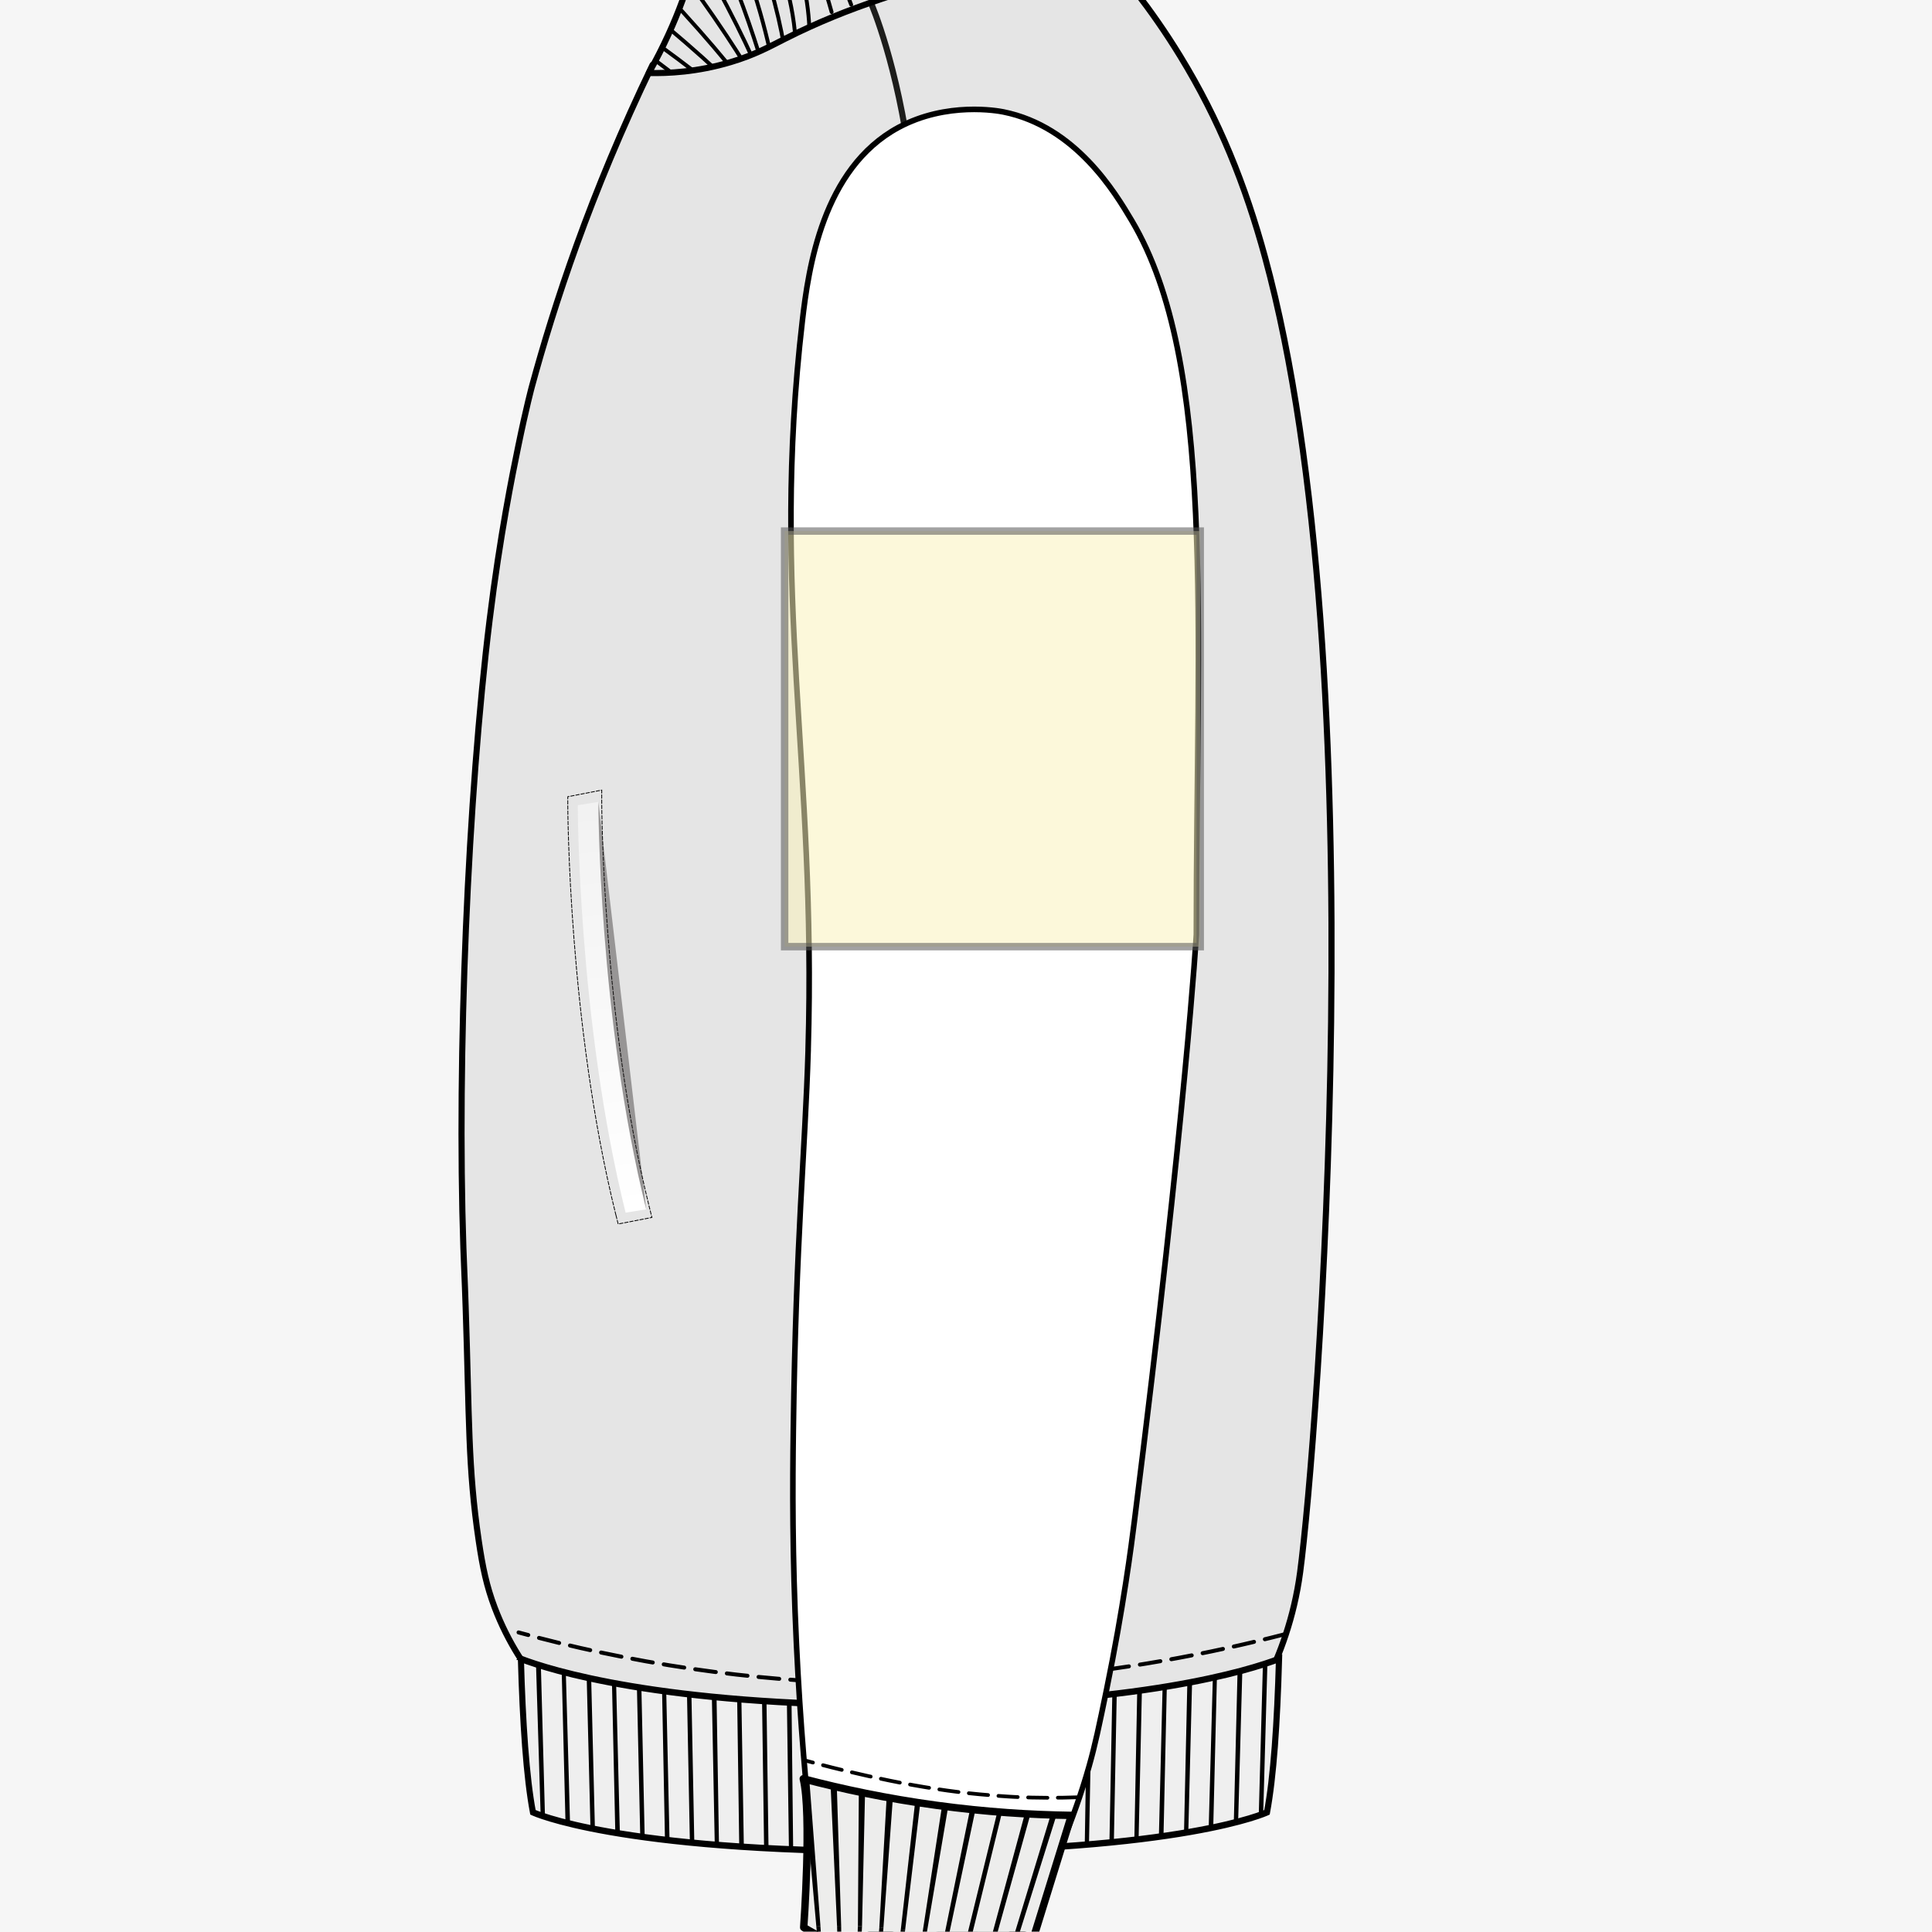 <?xml version="1.0" encoding="UTF-8"?><svg xmlns="http://www.w3.org/2000/svg" xmlns:xlink="http://www.w3.org/1999/xlink" viewBox="0 0 562.91 562.91"><rect x="0" y="0" width="562.91" height="562.91" fill="#808080" stroke="none"/><defs><style>.cls-1{stroke-width:.57px;}.cls-1,.cls-2,.cls-3,.cls-4,.cls-5,.cls-6,.cls-7,.cls-8,.cls-9{stroke:#000;}.cls-1,.cls-10{fill:#010101;}.cls-11{fill:#f6f6f6;}.cls-12{fill:#f9f1bb;opacity:.55;stroke:#565656;stroke-width:2.17px;}.cls-2{fill:#e5e5e5;stroke-width:1.78px;}.cls-2,.cls-3,.cls-4,.cls-5,.cls-6,.cls-7,.cls-8,.cls-9{stroke-linecap:round;}.cls-2,.cls-3,.cls-4,.cls-5,.cls-6,.cls-8,.cls-9{stroke-linejoin:round;}.cls-3{fill:#ededec;stroke-width:2.16px;}.cls-13{fill:#231f20;mix-blend-mode:multiply;opacity:.4;}.cls-14{stroke:#1d1d1b;stroke-width:1.77px;}.cls-14,.cls-4,.cls-15,.cls-16,.cls-17,.cls-6,.cls-7,.cls-18,.cls-8{fill:none;}.cls-19{fill:url(#_Безымянный_градиент_435);}.cls-4{stroke-dasharray:0 0 6.04 3.25;stroke-width:1.16px;}.cls-5{fill:#efefef;stroke-width:.28px;}.cls-15{isolation:isolate;}.cls-20{fill:#c8c8c8;}.cls-17{clip-path:url(#clippath);}.cls-6{stroke-dasharray:0 0 5.63 3.03;stroke-width:1.08px;}.cls-7{stroke-dasharray:0 0 1.02 .49;stroke-miterlimit:10;stroke-width:.24px;}.cls-18{clip-path:url(#clippath-1);}.cls-8{stroke-width:1.13px;}.cls-21{fill:#cdcccb;}.cls-9{fill:#fff;stroke-width:1.63px;}</style><clipPath id="clippath"><rect class="cls-16" x=".05" y="0" width="562.81" height="562.81" transform="translate(562.91 562.81) rotate(-180)"/></clipPath><clipPath id="clippath-1"><path class="cls-16" d="m189.4,20.35c8.48.64,15.1-.39,19.54-1.43,5.55-1.3,12.03-4.32,25.01-10.27,2.98-1.37,7.24-3.36,13.45-5.83,1.33-.53,4.23-1.67,8.4-3.16,11.14-3.98,20.9-6.74,23.7-7.52,16.29-4.53,31.26-7.28,39.87-8.71-.36-2.77-1-7.15-2.06-12.5-1.66-8.4-2.85-11.55-3.92-17.49-.73-4.06-1.52-10.15-1.39-17.87-8.48.49-15.52,1.16-20.84,1.77-.71.08-6.68.77-14.15,2.08-2.53.45-4.76.88-7.52,1.64-3.68,1.02-6.33,2.08-7.45,2.53-15.35,6.12-26.4,9.68-42.84,18.34-4.62,2.43-5.57,3.11-6.48,3.87-7.77,6.51-8.99,16.14-10.61,23.45-1.73,7.79-5.17,18.5-12.71,31.11Z"/></clipPath><linearGradient id="_Безымянный_градиент_435" x1="158.37" y1="352.78" x2="145.41" y2="234.8" gradientTransform="translate(25.05)" gradientUnits="userSpaceOnUse"><stop offset="0" stop-color="#fff"/><stop offset="1" stop-color="#f2f2f2"/></linearGradient></defs><g class="cls-15"><g id="_Слой_2"><g id="layer"><rect class="cls-11" x="0" y="0" width="562.91" height="562.91" transform="translate(562.91 562.91) rotate(-180)"/><g class="cls-17"><path class="cls-2" d="m157.53,491.29c41.77,10.14,76.64,13.18,102.14,13.88,0,0,102.11-3.36,102.11-3.36,0,0,13.46-16.96,17.03-43.74,4.91-36.8,22.56-262.87-10.23-383.13-5.73-21.01-13.31-39.98-24.75-58.64-8.57-13.98-17.41-24.7-24.25-32.17-5-.25-10.14-.33-15.41-.21-46.66,1.09-85.56,17.75-114.05,34.99-18.2,37.7-28.78,70.3-35.14,93.68,0,0-1.66,6.11-4.03,17.67-1.53,7.44-5.23,25.47-8.29,50.32-6.33,51.38-9.54,127.31-7.65,182.98.23,6.8.35,7.76.67,17.51,1.08,32.22.65,46.51,3.79,67.78,1.17,7.92,2.31,13.3,4.63,19.45,4.01,10.63,9.56,18.32,13.43,22.99Z"/><path class="cls-14" d="m253.95,1.3s7.6,17.66,11.31,46.75c3.93,30.82,1.9,48.89,1.9,48.89"/><path class="cls-10" d="m371.9,483.61l-.8,29.21c.75-8.47,1.25-18.51,1.55-29.5-.23.09-.49.19-.76.29"/><path class="cls-10" d="m152.8,483.7l1.06,34.38c.28,2.55.59,4.92.94,7.07l-1.24-41.18c-.27-.1-.52-.19-.76-.27"/><path class="cls-5" d="m151.78,483.32c.51,18.64,1.59,34.57,3.5,44.71,0,0,24.24,11.41,106.94,11.41s106.93-11.41,106.93-11.41c1.91-10.14,2.99-26.07,3.51-44.71-8.39,3.22-40.67,13.53-110.44,13.53s-102.05-10.3-110.44-13.53"/><polygon class="cls-10" points="353.23 531.08 353.2 532.51 353.21 532.51 353.6 516.94 353.23 531.08"/><polygon class="cls-10" points="338.81 530.7 338.71 535 338.72 535 339.13 516.55 338.81 530.7"/><path class="cls-1" d="m151.17,483.34c.26,9.33.66,17.98,1.23,25.58.57,7.6,1.32,14.13,2.29,19.24l.06.33.29.14c.12.05,24.43,11.47,107.18,11.47,82.75,0,107.06-11.41,107.18-11.47l.29-.14.06-.33c.96-5.11,1.71-11.64,2.29-19.24.57-7.6.97-16.25,1.23-25.58l.03-.95-.85.33c-8.31,3.19-40.51,13.49-110.23,13.49-69.72,0-101.92-10.3-110.23-13.49l-.42,1.22c8.47,3.25,40.82,13.56,110.65,13.56,69.83,0,102.18-10.31,110.65-13.56l-.21-.61-.61-.02c-.26,9.31-.66,17.95-1.23,25.51-.57,7.56-1.32,14.06-2.27,19.09l.6.13-.25-.59.05.12-.05-.12h0s.05.12.05.12l-.05-.12c-.07.04-24.36,11.36-106.69,11.36-41.32,0-68.02-2.85-84.38-5.7-8.18-1.42-13.77-2.84-17.31-3.91-1.77-.53-3.03-.97-3.84-1.28-.41-.15-.7-.27-.89-.35-.1-.04-.16-.07-.21-.09-.02-.01-.04-.02-.05-.02h-.01s0,0,0,0l-.05.13.05-.13h0s-.05.13-.05.13l.05-.13-.25.59.6-.13c-.95-5.03-1.7-11.53-2.27-19.09-.57-7.56-.97-16.2-1.23-25.51l-1.22.04h0Z"/><path class="cls-1" d="m229.56,496.02l.59,42.79c.22,0,.44.02.66.03l-.47-42.78c-.26,0-.52-.03-.78-.04"/><path class="cls-1" d="m185.86,491.6l.97,43.56c.24.03.48.07.72.1l-.96-43.54c-.25-.04-.49-.08-.73-.12"/><path class="cls-1" d="m178.59,490.34l.97,43.71c.25.04.5.08.76.12l-1.09-43.72c-.21-.04-.42-.08-.64-.12"/><path class="cls-1" d="m171.23,488.85l1.1,43.88c.24.05.48.1.72.14l-1.09-43.87c-.25-.05-.49-.11-.74-.16"/><path class="cls-1" d="m236.93,496.36l.35,42.71c.26,0,.53.01.79.02l-.47-42.7c-.23,0-.44-.02-.67-.03"/><path class="cls-1" d="m200.45,493.61l.84,43.24c.24.02.48.05.72.07l-.84-43.23c-.24-.03-.49-.05-.73-.08"/><path class="cls-1" d="m207.7,494.39l.84,43.11c.22.02.44.04.66.05l-.71-43.08c-.26-.03-.53-.05-.79-.07"/><path class="cls-1" d="m222.32,495.59l.59,42.87c.24.01.48.03.72.04l-.59-42.86c-.24-.02-.49-.03-.73-.05"/><path class="cls-1" d="m193.19,492.69l.84,43.39c.25.03.51.06.76.09l-.96-43.39c-.22-.03-.43-.06-.65-.09"/><path class="cls-1" d="m215.07,495.05l.6,42.97c.26.02.51.04.77.05l-.71-42.97c-.22-.02-.44-.04-.66-.06"/><path class="cls-1" d="m164.57,487.27c-.21-.06-.41-.11-.62-.16l1.1,44c.24.06.5.12.75.18l-.38-14.18-.85-29.83Z"/><path class="cls-1" d="m156.46,484.95l1.35,44.05c.22.07.45.15.69.23l-1.2-44.02c-.29-.09-.57-.18-.84-.27"/><path class="cls-1" d="m317.05,494.36l-.71,43.1c.22-.02.44-.04.66-.06l.84-43.13c-.27.03-.52.06-.79.09"/><path class="cls-1" d="m309.8,495.02l-.71,42.99c.24-.02.48-.03.72-.05l.72-43c-.24.02-.48.04-.73.06"/><path class="cls-1" d="m331.63,492.63l-.84,43.4c.22-.03.45-.05.67-.08l.96-43.43c-.26.04-.53.07-.79.11"/><path class="cls-1" d="m354.28,488.61c-.2.04-.42.09-.62.14l-1.21,43.92c.26-.05.51-.1.75-.15l.04-1.43,1.04-42.47Z"/><path class="cls-1" d="m360.86,487.01l-1.09,43.99c.23-.06.46-.12.69-.17l1.22-44.04c-.26.07-.55.15-.82.22"/><path class="cls-1" d="m324.37,493.56l-.84,43.25c.25-.03.48-.05.72-.07l.84-43.26c-.24.03-.49.05-.73.09"/><path class="cls-1" d="m368.25,484.87l-1.21,43.99c.27-.09.51-.18.72-.26l1.23-43.97c-.24.08-.49.16-.75.24"/><path class="cls-1" d="m339.67,491.42c-.21.03-.43.07-.65.1l-1.08,43.58c.26-.03.51-.07.77-.11l.1-4.31.87-39.27Z"/><path class="cls-1" d="m346.23,490.27l-.97,43.72c.23-.04.45-.08.68-.12l1.1-43.76c-.26.05-.54.1-.81.15"/><path class="cls-1" d="m266.03,496.83v42.61c.22,0,.44,0,.65,0l.12-42.61c-.26,0-.52,0-.77,0"/><path class="cls-1" d="m240.55,496.49l.35,42.69c.24,0,.48.01.72.02l-.36-42.68c-.24,0-.48-.02-.72-.02"/><path class="cls-1" d="m287.92,496.35l-.35,42.71c.22,0,.44-.01.66-.02l.47-42.72c-.26,0-.51.02-.78.03"/><path class="cls-1" d="m280.66,496.6l-.35,42.66c.24,0,.48,0,.72-.01l.35-42.66c-.24,0-.48.02-.72.02"/><path class="cls-1" d="m273.37,496.75l-.24,42.63c.24,0,.48,0,.73-.01l.23-42.63c-.24,0-.48,0-.72.01"/><path class="cls-1" d="m295.22,496l-.48,42.79c.22,0,.44-.02.66-.03l.59-42.8c-.26.01-.52.03-.78.04"/><path class="cls-1" d="m251.5,496.76l.12,42.62c.26,0,.53,0,.79,0l-.24-42.62c-.22,0-.45,0-.67-.01"/><path class="cls-1" d="m258.79,496.83v42.61c.24,0,.48,0,.72,0v-42.61c-.24,0-.48,0-.72,0"/><path class="cls-1" d="m302.55,495.56l-.71,42.88c.26-.02.53-.03.78-.05l.6-42.88c-.22.02-.45.03-.67.05"/><path class="cls-4" d="m374.39,476.14c-43.46,11.25-103.47,20.19-172.66,10.1-18.2-2.65-35.11-6.34-50.64-10.61"/><path class="cls-9" d="m235.47,305.83c-.89,29.84-3.55,54.49-4.32,110.47-.23,16.58-.31,36.97.9,62.65,1.1,23.29,2.89,43.04,4.5,57.93,8.8,5.33,17.59,10.65,26.39,15.98,12.76.46,25.53.91,38.29,1.37,5.17-9.6,11.39-22.99,16.11-39.69,1.73-6.11,2.87-11.53,5.1-22.38,4.83-23.49,7.23-42.12,8.07-48.86,15.12-120.21,18.06-170.99,18.06-170.99,0-90.77,5.75-166.71-18.83-208.05-4.8-8.07-16.3-27.43-37.44-31.66-1.41-.28-16.44-3.08-30.54,4.55-22.14,11.98-26.22,41.16-27.99,56.37-9.29,79.96,4.15,129.32,1.69,212.32Z"/><path class="cls-6" d="m313.84,523.66c-4.93.18-11.23.25-18.54-.12-.4-.02-7.72-.4-15.86-1.39-18.4-2.24-37.34-7.18-44.42-9.1"/><path class="cls-10" d="m300.3,561.03l-.78-.61.42.33-.41-.35-.02.02.42.33-.41-.35h-.01c-.07.06-.45.35-1.39.68-1.41.5-4.07,1.11-8.76,1.18-4.69.08-11.4-.37-20.89-1.96-6.52-1.1-11.79-2.17-16.01-3.17-6.64-1.57-10.72-2.95-13.11-3.92-1.2-.49-1.97-.87-2.43-1.12-.23-.13-.38-.22-.47-.28-.04-.03-.07-.05-.09-.06h-.01s-.31.32-.31.32l.32-.32h0s-.31.32-.31.32l.32-.32-.64.64,1,.2s.09-.47.24-1.27l-1-.2.36.84c5.56-1.47,15.05-2.27,29.74-.27,5.71.78,10.53,1.69,14.58,2.65,7.29,1.72,12.08,3.58,15.02,4.98,1.47.7,2.48,1.29,3.12,1.7.32.2.54.36.68.46.07.05.12.09.15.11l.03.02h0s0,0,0,0h0s0,0,0,0h0s.68-.6.68-.6l-.78-.61.78.61.68-.61c-.15-.13-5.08-4.25-19.95-7.76-4.13-.98-9.03-1.9-14.8-2.69-14.91-2.03-24.67-1.24-30.62.32-.34.09-.59.34-.64.65-.07.4-.13.71-.17.93-.04.22-.06.33-.06.33-.06.31.08.63.36.85.1.08.99.73,3.52,1.76,2.54,1.03,6.73,2.44,13.46,4.03,4.28,1.01,9.6,2.1,16.17,3.2,13.64,2.29,21.73,2.27,26.48,1.65,2.38-.31,3.92-.78,4.9-1.19.97-.41,1.38-.77,1.46-.85.35-.34.31-.88-.09-1.22l-.68.61Z"/><path class="cls-21" d="m267.29,554.97c22.34,3.38,33.27,9.78,33.27,9.78,0,0-7.92,4.48-32.61.37-22.98-3.82-31.43-9.45-32.56-12.32,5.55-1.39,16.02-.24,31.9,2.17"/><path class="cls-20" d="m265.69,554.77c22.34,3.38,33.27,9.78,33.27,9.78,0,0-3.31,1.85-12.23,2.08.08-.06,5.07-4.32-17.8-8.45-17.67-3.19-28.75-3.31-28.34-.36-4.24-2.02-6.3-3.9-6.82-5.21,5.55-1.39,16.02-.24,31.9,2.17"/><path class="cls-10" d="m267.29,554.97l-.1.87c4.42.67,8.38,1.46,11.9,2.29,7.07,1.67,12.33,3.52,15.82,4.94,1.74.71,3.04,1.32,3.89,1.74.43.21.75.38.95.49.1.06.18.1.23.13.02.01.04.02.05.03h.01s0,0,0,0l.18-.25-.18.25h0s.18-.25.18-.25l-.18.25.52-.72-.59-.75.28.36-.28-.36h0s.28.36.28.36l-.28-.36s-1.94,1.07-6.9,1.63c-4.96.57-12.94.63-25.01-1.38-3.9-.65-7.37-1.35-10.45-2.08-7.49-1.77-12.68-3.71-16.06-5.46-1.69-.88-2.93-1.7-3.78-2.42-.42-.36-.75-.69-.98-.99-.24-.29-.38-.54-.46-.74l-.95.23.34.85c1.28-.32,2.89-.51,4.85-.55,2.93-.07,6.61.16,11.04.64,4.43.48,9.61,1.2,15.56,2.1l.1-.87.1-.87c-7.95-1.2-14.56-2.1-19.91-2.52-2.68-.21-5.04-.3-7.1-.25-2.07.05-3.84.24-5.33.62-.52.13-.8.61-.61,1.08.16.4.41.8.74,1.21.58.72,1.41,1.47,2.55,2.25,1.7,1.17,4.07,2.42,7.27,3.68,3.2,1.26,7.23,2.52,12.23,3.7,3.14.74,6.66,1.45,10.61,2.11,12.44,2.07,20.7,1.99,25.9,1.36,5.19-.62,7.31-1.78,7.43-1.85.27-.16.43-.43.42-.72-.01-.29-.2-.58-.49-.75-.09-.05-7.21-4.2-21.6-7.6-3.58-.85-7.61-1.64-12.09-2.32l-.1.87Z"/><path class="cls-3" d="m312.17,528.93s-5.22,16.86-13.35,43.1c-5.83,1.37-13.1,2.45-21.43,2.26-19.98-.45-35.16-7.9-43.22-12.71,0,0,2.37-33.09-.13-43.31,11.4,3,24.42,5.77,38.87,7.73,14.34,1.95,27.54,2.77,39.27,2.93Z"/><path class="cls-10" d="m245.08,561.12l.09,6.05c-.38-.17-.75-.33-1.13-.5l-.15-5.55c.4,0,.8,0,1.2,0"/><path class="cls-10" d="m237.85,561.32c.4-.02.79-.04,1.19-.06l.23,3.09c-.4-.21-.8-.41-1.2-.62l-.22-2.42Z"/><path class="cls-10" d="m263.71,562.39l-1.43,10.47c-.39-.09-.78-.18-1.17-.28l1.35-10.37c.42.06.83.11,1.25.17"/><path class="cls-10" d="m257.41,561.67l-.92,9.67c-.35-.1-.7-.22-1.05-.32l.77-9.45c.41.03.81.07,1.21.1"/><path class="cls-10" d="m251.16,561.25l-.39,8.2c-.35-.13-.72-.28-1.08-.42l.26-7.83c.4.01.81.03,1.2.04"/><path class="cls-10" d="m293.63,569.87l12.79-42.02c.55.2,1.07.39,1.54.56l-13.16,41.91c-.37-.15-.76-.3-1.18-.45"/><path class="cls-10" d="m249.96,561.2l.27-39.36c.61.01,1.21.04,1.82.06l-.89,39.37c-.4-.03-.8-.05-1.2-.07"/><path class="cls-10" d="m243.88,561.12l-1.89-41.21c.6-.04,1.2-.1,1.8-.13l1.29,41.35c-.4,0-.79-.01-1.19-.02"/><path class="cls-10" d="m237.85,561.32l-2.69-30.02c-.09-5.34-.4-10.11-1.12-13.03.57-.11,1.15-.17,1.72-.27l3.29,43.26c-.4.02-.79.03-1.19.06"/><path class="cls-10" d="m262.46,562.21l4.25-37.86c.51.07,1.01.14,1.51.21l-4.51,37.84c-.41-.06-.82-.13-1.25-.19"/><path class="cls-10" d="m256.2,561.56l2.17-38.44c.61.05,1.21.1,1.82.16l-2.79,38.41c-.4-.04-.8-.08-1.2-.13"/><path class="cls-10" d="m286.49,573.15l12.33-45.53c.52.17,1.05.33,1.54.49l-12.66,45.44c-.4-.13-.8-.26-1.21-.4"/><path class="cls-10" d="m268.78,563.17l5.83-37.91c.61.11,1.2.22,1.79.34l-6.41,37.8c-.4-.08-.8-.15-1.21-.22"/><path class="cls-10" d="m281.28,565.92l9.47-38.67c.44.11.88.23,1.31.35l-9.48,38.67c-.42-.11-.86-.23-1.3-.35"/><path class="cls-10" d="m275.04,564.4l7.8-38.23c.52.12,1.02.23,1.53.35l-8.08,38.16c-.41-.1-.83-.19-1.25-.28"/><path class="cls-2" d="m189.06,21.27c5.46.12,14.04-.23,23.91-3.2,6.97-2.09,11.26-4.49,15.78-6.78,18.97-9.6,36.4-14.45,56.97-20.16,5.01-1.39,11.53-3.41,20.21-5.05,5.64-1.07,10.33-1.67,13.47-2.02-2.25-8.27-4.28-17.79-5.61-28.39-.93-7.37-1.39-14.27-1.55-20.62-3.31.19-7.87.52-13.26,1.15-19.57,2.29-34.41,6.65-41.36,8.88-11.06,3.55-18.32,6.88-26.49,10.62-15.04,6.9-20.45,10.92-23.98,16.98-2.5,4.29-3,7.8-3.79,11.62-1.82,8.81-5.59,21.39-14.31,36.96Z"/><g class="cls-18"><path class="cls-8" d="m222.25,38.49s-10.18-13.53-62.65-47.37"/><path class="cls-8" d="m225.71,31.76c-2.64-10.44-6.15-21.95-10.84-34.19-5.68-14.79-11.97-27.69-18.06-38.65"/><path class="cls-8" d="m224.94,31.82s-3.3-16.61-35.89-69.86"/><path class="cls-8" d="m224.67,33.08s-5.32-16.07-44.22-64.91"/><path class="cls-8" d="m223.77,34.94s-7.2-15.33-51.64-59.18"/><path class="cls-8" d="m223.07,35.58s-9.18-14.23-59.07-51.76"/><path class="cls-8" d="m160.6-4.38s25.89,17.67,60.93,45.69"/><path class="cls-8" d="m224.3,14.7c-1.57-7-3.72-14.78-6.69-23.1-3.2-8.96-6.75-16.86-10.23-23.63"/><path class="cls-8" d="m228.45,13.38c-.94-5.33-2.25-11.12-4.07-17.24-3.51-11.8-8.02-21.76-12.38-29.79"/><path class="cls-8" d="m231.72,10.66c-.06-.77-.17-1.91-.34-3.28-.02-.2-.05-.45-.09-.74-1.63-12.2-6.56-24.27-6.56-24.27-1.98-4.82-4.93-10.96-9.36-17.64"/><path class="cls-8" d="m226.59-42.97c6.54,10.92,12.82,23.12,18.38,36.63,1.06,2.59,2.07,5.16,3.03,7.7"/><path class="cls-8" d="m232.05-43.48c6.52,11.28,12.84,23.4,18.78,36.38,1.19,2.6,2.34,5.18,3.45,7.75"/><path class="cls-8" d="m221.8-40.66c3.56,5.2,7.31,11.39,10.82,18.57,4.59,9.39,7.63,18.15,9.68,25.6"/><path class="cls-8" d="m219.61-37.79c3.89,6.17,6.63,11.72,8.53,16.04,2.49,5.68,5.51,12.69,6.95,22.36.42,2.8.6,5.15.69,6.82"/><path class="cls-8" d="m309.82-64.27c-1.79.57,12.92,59.61,10.27,63.81"/></g><path class="cls-7" d="m179.45,354.02c-13.86-55.77-14.02-118.78-14.02-119.41v-2.48l9.89-1.92v3.43c0,.62.16,62.94,13.85,118l.77,3.08-9.83,1.91-.65-2.61Z"/><path class="cls-19" d="m182.28,353.32c-13.94-56.07-13.94-118.71-13.94-118.71l6-.97s0,62.63,13.94,118.71l-6,.97Z"/><path class="cls-13" d="m174.34,233.64s0,62.63,13.94,118.71l-13.94-118.71Z"/></g><rect class="cls-12" x="228.6" y="154.73" width="121.09" height="121.09" transform="translate(578.3 430.55) rotate(-180)"/></g></g></g></svg>